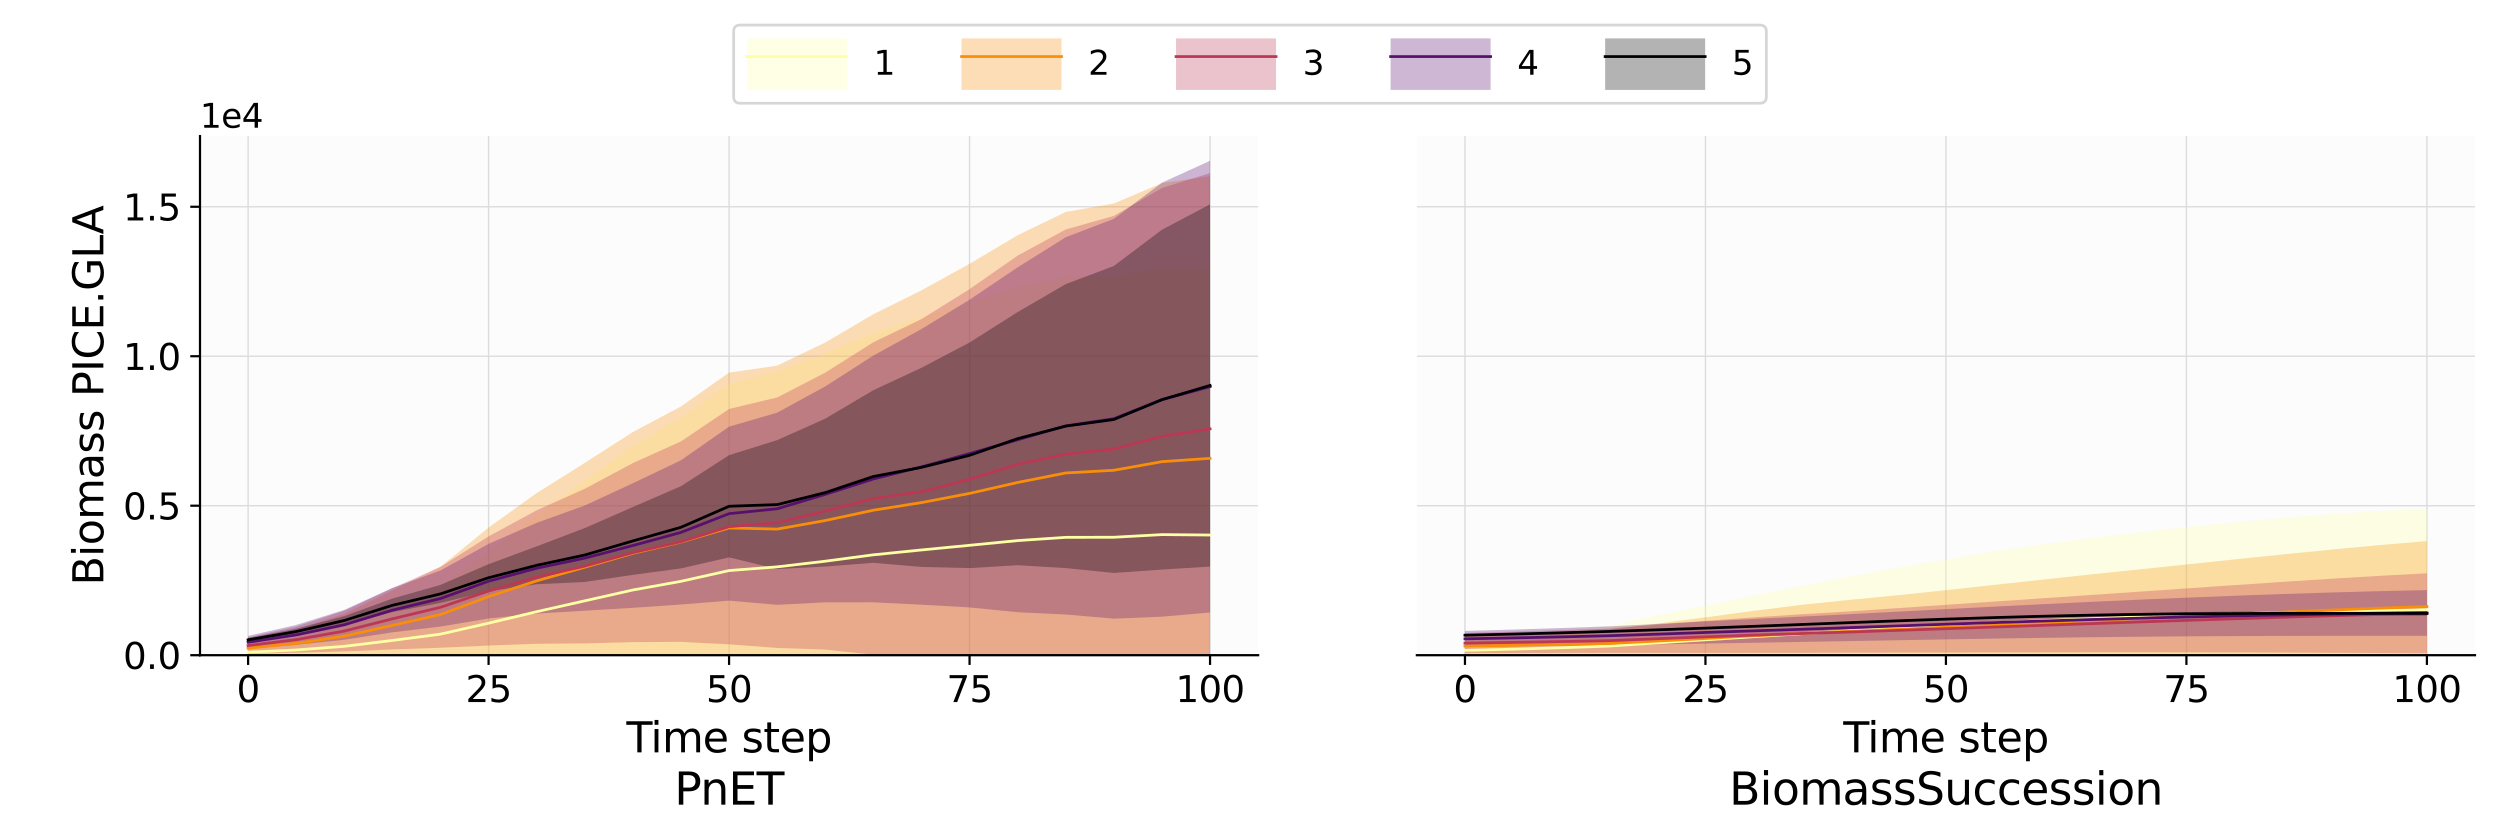 <?xml version="1.0" encoding="utf-8" standalone="no"?>
<!DOCTYPE svg PUBLIC "-//W3C//DTD SVG 1.1//EN"
  "http://www.w3.org/Graphics/SVG/1.1/DTD/svg11.dtd">
<svg xmlns:xlink="http://www.w3.org/1999/xlink" width="900pt" height="302.4pt" viewBox="0 0 900 302.4" xmlns="http://www.w3.org/2000/svg" version="1.1">
 <defs>
  <style type="text/css">*{stroke-linejoin: round; stroke-linecap: butt}</style>
 </defs>
 <g id="figure_1">
  <g id="patch_1">
   <path d="M 0 302.4 
L 900 302.4 
L 900 0 
L 0 0 
z
" style="fill: #ffffff"/>
  </g>
  <g id="axes_1">
   <g id="patch_2">
    <path d="M 72 235.872 
L 452.93 235.872 
L 452.93 48.989 
L 72 48.989 
z
" style="fill: #fcfcfc"/>
   </g>
   <g id="matplotlib.axis_1">
    <g id="xtick_1">
     <g id="line2d_1">
      <path d="M 89.315 235.872 
L 89.315 48.989 
" clip-path="url(#pb49c151b72)" style="fill: none; stroke: #dcdcdc; stroke-width: 0.5; stroke-linecap: square"/>
     </g>
     <g id="line2d_2">
      <defs>
       <path id="m6bdea79417" d="M 0 0 
L 0 3.5 
" style="stroke: #000000; stroke-width: 0.8"/>
      </defs>
      <g>
       <use xlink:href="#m6bdea79417" x="89.315" y="235.872" style="stroke: #000000; stroke-width: 0.8"/>
      </g>
     </g>
     <g id="text_1">
      <!-- 0 -->
      <g transform="translate(85.179 252.75) scale(0.13 -0.13)">
       <defs>
        <path id="DejaVuSans-30" d="M 2034 4250 
Q 1547 4250 1301 3770 
Q 1056 3291 1056 2328 
Q 1056 1369 1301 889 
Q 1547 409 2034 409 
Q 2525 409 2770 889 
Q 3016 1369 3016 2328 
Q 3016 3291 2770 3770 
Q 2525 4250 2034 4250 
z
M 2034 4750 
Q 2819 4750 3233 4129 
Q 3647 3509 3647 2328 
Q 3647 1150 3233 529 
Q 2819 -91 2034 -91 
Q 1250 -91 836 529 
Q 422 1150 422 2328 
Q 422 3509 836 4129 
Q 1250 4750 2034 4750 
z
" transform="scale(0.016)"/>
       </defs>
       <use xlink:href="#DejaVuSans-30"/>
      </g>
     </g>
    </g>
    <g id="xtick_2">
     <g id="line2d_3">
      <path d="M 175.89 235.872 
L 175.89 48.989 
" clip-path="url(#pb49c151b72)" style="fill: none; stroke: #dcdcdc; stroke-width: 0.5; stroke-linecap: square"/>
     </g>
     <g id="line2d_4">
      <g>
       <use xlink:href="#m6bdea79417" x="175.89" y="235.872" style="stroke: #000000; stroke-width: 0.8"/>
      </g>
     </g>
     <g id="text_2">
      <!-- 25 -->
      <g transform="translate(167.619 252.75) scale(0.13 -0.13)">
       <defs>
        <path id="DejaVuSans-32" d="M 1228 531 
L 3431 531 
L 3431 0 
L 469 0 
L 469 531 
Q 828 903 1448 1529 
Q 2069 2156 2228 2338 
Q 2531 2678 2651 2914 
Q 2772 3150 2772 3378 
Q 2772 3750 2511 3984 
Q 2250 4219 1831 4219 
Q 1534 4219 1204 4116 
Q 875 4013 500 3803 
L 500 4441 
Q 881 4594 1212 4672 
Q 1544 4750 1819 4750 
Q 2544 4750 2975 4387 
Q 3406 4025 3406 3419 
Q 3406 3131 3298 2873 
Q 3191 2616 2906 2266 
Q 2828 2175 2409 1742 
Q 1991 1309 1228 531 
z
" transform="scale(0.016)"/>
        <path id="DejaVuSans-35" d="M 691 4666 
L 3169 4666 
L 3169 4134 
L 1269 4134 
L 1269 2991 
Q 1406 3038 1543 3061 
Q 1681 3084 1819 3084 
Q 2600 3084 3056 2656 
Q 3513 2228 3513 1497 
Q 3513 744 3044 326 
Q 2575 -91 1722 -91 
Q 1428 -91 1123 -41 
Q 819 9 494 109 
L 494 744 
Q 775 591 1075 516 
Q 1375 441 1709 441 
Q 2250 441 2565 725 
Q 2881 1009 2881 1497 
Q 2881 1984 2565 2268 
Q 2250 2553 1709 2553 
Q 1456 2553 1204 2497 
Q 953 2441 691 2322 
L 691 4666 
z
" transform="scale(0.016)"/>
       </defs>
       <use xlink:href="#DejaVuSans-32"/>
       <use xlink:href="#DejaVuSans-35" x="63.623"/>
      </g>
     </g>
    </g>
    <g id="xtick_3">
     <g id="line2d_5">
      <path d="M 262.465 235.872 
L 262.465 48.989 
" clip-path="url(#pb49c151b72)" style="fill: none; stroke: #dcdcdc; stroke-width: 0.5; stroke-linecap: square"/>
     </g>
     <g id="line2d_6">
      <g>
       <use xlink:href="#m6bdea79417" x="262.465" y="235.872" style="stroke: #000000; stroke-width: 0.8"/>
      </g>
     </g>
     <g id="text_3">
      <!-- 50 -->
      <g transform="translate(254.194 252.75) scale(0.13 -0.13)">
       <use xlink:href="#DejaVuSans-35"/>
       <use xlink:href="#DejaVuSans-30" x="63.623"/>
      </g>
     </g>
    </g>
    <g id="xtick_4">
     <g id="line2d_7">
      <path d="M 349.04 235.872 
L 349.04 48.989 
" clip-path="url(#pb49c151b72)" style="fill: none; stroke: #dcdcdc; stroke-width: 0.5; stroke-linecap: square"/>
     </g>
     <g id="line2d_8">
      <g>
       <use xlink:href="#m6bdea79417" x="349.04" y="235.872" style="stroke: #000000; stroke-width: 0.8"/>
      </g>
     </g>
     <g id="text_4">
      <!-- 75 -->
      <g transform="translate(340.769 252.75) scale(0.13 -0.13)">
       <defs>
        <path id="DejaVuSans-37" d="M 525 4666 
L 3525 4666 
L 3525 4397 
L 1831 0 
L 1172 0 
L 2766 4134 
L 525 4134 
L 525 4666 
z
" transform="scale(0.016)"/>
       </defs>
       <use xlink:href="#DejaVuSans-37"/>
       <use xlink:href="#DejaVuSans-35" x="63.623"/>
      </g>
     </g>
    </g>
    <g id="xtick_5">
     <g id="line2d_9">
      <path d="M 435.615 235.872 
L 435.615 48.989 
" clip-path="url(#pb49c151b72)" style="fill: none; stroke: #dcdcdc; stroke-width: 0.5; stroke-linecap: square"/>
     </g>
     <g id="line2d_10">
      <g>
       <use xlink:href="#m6bdea79417" x="435.615" y="235.872" style="stroke: #000000; stroke-width: 0.8"/>
      </g>
     </g>
     <g id="text_5">
      <!-- 100 -->
      <g transform="translate(423.208 252.75) scale(0.13 -0.13)">
       <defs>
        <path id="DejaVuSans-31" d="M 794 531 
L 1825 531 
L 1825 4091 
L 703 3866 
L 703 4441 
L 1819 4666 
L 2450 4666 
L 2450 531 
L 3481 531 
L 3481 0 
L 794 0 
L 794 531 
z
" transform="scale(0.016)"/>
       </defs>
       <use xlink:href="#DejaVuSans-31"/>
       <use xlink:href="#DejaVuSans-30" x="63.623"/>
       <use xlink:href="#DejaVuSans-30" x="127.246"/>
      </g>
     </g>
    </g>
    <g id="text_6">
     <!-- Time step -->
     <g transform="translate(225.508 270.851) scale(0.15 -0.15)">
      <defs>
       <path id="DejaVuSans-54" d="M -19 4666 
L 3928 4666 
L 3928 4134 
L 2272 4134 
L 2272 0 
L 1638 0 
L 1638 4134 
L -19 4134 
L -19 4666 
z
" transform="scale(0.016)"/>
       <path id="DejaVuSans-69" d="M 603 3500 
L 1178 3500 
L 1178 0 
L 603 0 
L 603 3500 
z
M 603 4863 
L 1178 4863 
L 1178 4134 
L 603 4134 
L 603 4863 
z
" transform="scale(0.016)"/>
       <path id="DejaVuSans-6d" d="M 3328 2828 
Q 3544 3216 3844 3400 
Q 4144 3584 4550 3584 
Q 5097 3584 5394 3201 
Q 5691 2819 5691 2113 
L 5691 0 
L 5113 0 
L 5113 2094 
Q 5113 2597 4934 2840 
Q 4756 3084 4391 3084 
Q 3944 3084 3684 2787 
Q 3425 2491 3425 1978 
L 3425 0 
L 2847 0 
L 2847 2094 
Q 2847 2600 2669 2842 
Q 2491 3084 2119 3084 
Q 1678 3084 1418 2786 
Q 1159 2488 1159 1978 
L 1159 0 
L 581 0 
L 581 3500 
L 1159 3500 
L 1159 2956 
Q 1356 3278 1631 3431 
Q 1906 3584 2284 3584 
Q 2666 3584 2933 3390 
Q 3200 3197 3328 2828 
z
" transform="scale(0.016)"/>
       <path id="DejaVuSans-65" d="M 3597 1894 
L 3597 1613 
L 953 1613 
Q 991 1019 1311 708 
Q 1631 397 2203 397 
Q 2534 397 2845 478 
Q 3156 559 3463 722 
L 3463 178 
Q 3153 47 2828 -22 
Q 2503 -91 2169 -91 
Q 1331 -91 842 396 
Q 353 884 353 1716 
Q 353 2575 817 3079 
Q 1281 3584 2069 3584 
Q 2775 3584 3186 3129 
Q 3597 2675 3597 1894 
z
M 3022 2063 
Q 3016 2534 2758 2815 
Q 2500 3097 2075 3097 
Q 1594 3097 1305 2825 
Q 1016 2553 972 2059 
L 3022 2063 
z
" transform="scale(0.016)"/>
       <path id="DejaVuSans-20" transform="scale(0.016)"/>
       <path id="DejaVuSans-73" d="M 2834 3397 
L 2834 2853 
Q 2591 2978 2328 3040 
Q 2066 3103 1784 3103 
Q 1356 3103 1142 2972 
Q 928 2841 928 2578 
Q 928 2378 1081 2264 
Q 1234 2150 1697 2047 
L 1894 2003 
Q 2506 1872 2764 1633 
Q 3022 1394 3022 966 
Q 3022 478 2636 193 
Q 2250 -91 1575 -91 
Q 1294 -91 989 -36 
Q 684 19 347 128 
L 347 722 
Q 666 556 975 473 
Q 1284 391 1588 391 
Q 1994 391 2212 530 
Q 2431 669 2431 922 
Q 2431 1156 2273 1281 
Q 2116 1406 1581 1522 
L 1381 1569 
Q 847 1681 609 1914 
Q 372 2147 372 2553 
Q 372 3047 722 3315 
Q 1072 3584 1716 3584 
Q 2034 3584 2315 3537 
Q 2597 3491 2834 3397 
z
" transform="scale(0.016)"/>
       <path id="DejaVuSans-74" d="M 1172 4494 
L 1172 3500 
L 2356 3500 
L 2356 3053 
L 1172 3053 
L 1172 1153 
Q 1172 725 1289 603 
Q 1406 481 1766 481 
L 2356 481 
L 2356 0 
L 1766 0 
Q 1100 0 847 248 
Q 594 497 594 1153 
L 594 3053 
L 172 3053 
L 172 3500 
L 594 3500 
L 594 4494 
L 1172 4494 
z
" transform="scale(0.016)"/>
       <path id="DejaVuSans-70" d="M 1159 525 
L 1159 -1331 
L 581 -1331 
L 581 3500 
L 1159 3500 
L 1159 2969 
Q 1341 3281 1617 3432 
Q 1894 3584 2278 3584 
Q 2916 3584 3314 3078 
Q 3713 2572 3713 1747 
Q 3713 922 3314 415 
Q 2916 -91 2278 -91 
Q 1894 -91 1617 61 
Q 1341 213 1159 525 
z
M 3116 1747 
Q 3116 2381 2855 2742 
Q 2594 3103 2138 3103 
Q 1681 3103 1420 2742 
Q 1159 2381 1159 1747 
Q 1159 1113 1420 752 
Q 1681 391 2138 391 
Q 2594 391 2855 752 
Q 3116 1113 3116 1747 
z
" transform="scale(0.016)"/>
      </defs>
      <use xlink:href="#DejaVuSans-54"/>
      <use xlink:href="#DejaVuSans-69" x="57.959"/>
      <use xlink:href="#DejaVuSans-6d" x="85.742"/>
      <use xlink:href="#DejaVuSans-65" x="183.154"/>
      <use xlink:href="#DejaVuSans-20" x="244.678"/>
      <use xlink:href="#DejaVuSans-73" x="276.465"/>
      <use xlink:href="#DejaVuSans-74" x="328.564"/>
      <use xlink:href="#DejaVuSans-65" x="367.773"/>
      <use xlink:href="#DejaVuSans-70" x="429.297"/>
     </g>
    </g>
   </g>
   <g id="matplotlib.axis_2">
    <g id="ytick_1">
     <g id="line2d_11">
      <path d="M 72 235.872 
L 452.93 235.872 
" clip-path="url(#pb49c151b72)" style="fill: none; stroke: #dcdcdc; stroke-width: 0.5; stroke-linecap: square"/>
     </g>
     <g id="line2d_12">
      <defs>
       <path id="mbba3a3b899" d="M 0 0 
L -3.5 0 
" style="stroke: #000000; stroke-width: 0.8"/>
      </defs>
      <g>
       <use xlink:href="#mbba3a3b899" x="72" y="235.872" style="stroke: #000000; stroke-width: 0.8"/>
      </g>
     </g>
     <g id="text_7">
      <!-- 0.0 -->
      <g transform="translate(44.326 240.811) scale(0.13 -0.13)">
       <defs>
        <path id="DejaVuSans-2e" d="M 684 794 
L 1344 794 
L 1344 0 
L 684 0 
L 684 794 
z
" transform="scale(0.016)"/>
       </defs>
       <use xlink:href="#DejaVuSans-30"/>
       <use xlink:href="#DejaVuSans-2e" x="63.623"/>
       <use xlink:href="#DejaVuSans-30" x="95.41"/>
      </g>
     </g>
    </g>
    <g id="ytick_2">
     <g id="line2d_13">
      <path d="M 72 182.058 
L 452.93 182.058 
" clip-path="url(#pb49c151b72)" style="fill: none; stroke: #dcdcdc; stroke-width: 0.5; stroke-linecap: square"/>
     </g>
     <g id="line2d_14">
      <g>
       <use xlink:href="#mbba3a3b899" x="72" y="182.058" style="stroke: #000000; stroke-width: 0.8"/>
      </g>
     </g>
     <g id="text_8">
      <!-- 0.5 -->
      <g transform="translate(44.326 186.997) scale(0.13 -0.13)">
       <use xlink:href="#DejaVuSans-30"/>
       <use xlink:href="#DejaVuSans-2e" x="63.623"/>
       <use xlink:href="#DejaVuSans-35" x="95.41"/>
      </g>
     </g>
    </g>
    <g id="ytick_3">
     <g id="line2d_15">
      <path d="M 72 128.244 
L 452.93 128.244 
" clip-path="url(#pb49c151b72)" style="fill: none; stroke: #dcdcdc; stroke-width: 0.5; stroke-linecap: square"/>
     </g>
     <g id="line2d_16">
      <g>
       <use xlink:href="#mbba3a3b899" x="72" y="128.244" style="stroke: #000000; stroke-width: 0.8"/>
      </g>
     </g>
     <g id="text_9">
      <!-- 1.0 -->
      <g transform="translate(44.326 133.183) scale(0.13 -0.13)">
       <use xlink:href="#DejaVuSans-31"/>
       <use xlink:href="#DejaVuSans-2e" x="63.623"/>
       <use xlink:href="#DejaVuSans-30" x="95.41"/>
      </g>
     </g>
    </g>
    <g id="ytick_4">
     <g id="line2d_17">
      <path d="M 72 74.43 
L 452.93 74.43 
" clip-path="url(#pb49c151b72)" style="fill: none; stroke: #dcdcdc; stroke-width: 0.5; stroke-linecap: square"/>
     </g>
     <g id="line2d_18">
      <g>
       <use xlink:href="#mbba3a3b899" x="72" y="74.43" style="stroke: #000000; stroke-width: 0.8"/>
      </g>
     </g>
     <g id="text_10">
      <!-- 1.5 -->
      <g transform="translate(44.326 79.369) scale(0.13 -0.13)">
       <use xlink:href="#DejaVuSans-31"/>
       <use xlink:href="#DejaVuSans-2e" x="63.623"/>
       <use xlink:href="#DejaVuSans-35" x="95.41"/>
      </g>
     </g>
    </g>
    <g id="text_11">
     <!-- Biomass PICE.GLA -->
     <g transform="translate(37.206 210.732) rotate(-90) scale(0.15 -0.15)">
      <defs>
       <path id="DejaVuSans-42" d="M 1259 2228 
L 1259 519 
L 2272 519 
Q 2781 519 3026 730 
Q 3272 941 3272 1375 
Q 3272 1813 3026 2020 
Q 2781 2228 2272 2228 
L 1259 2228 
z
M 1259 4147 
L 1259 2741 
L 2194 2741 
Q 2656 2741 2882 2914 
Q 3109 3088 3109 3444 
Q 3109 3797 2882 3972 
Q 2656 4147 2194 4147 
L 1259 4147 
z
M 628 4666 
L 2241 4666 
Q 2963 4666 3353 4366 
Q 3744 4066 3744 3513 
Q 3744 3084 3544 2831 
Q 3344 2578 2956 2516 
Q 3422 2416 3680 2098 
Q 3938 1781 3938 1306 
Q 3938 681 3513 340 
Q 3088 0 2303 0 
L 628 0 
L 628 4666 
z
" transform="scale(0.016)"/>
       <path id="DejaVuSans-6f" d="M 1959 3097 
Q 1497 3097 1228 2736 
Q 959 2375 959 1747 
Q 959 1119 1226 758 
Q 1494 397 1959 397 
Q 2419 397 2687 759 
Q 2956 1122 2956 1747 
Q 2956 2369 2687 2733 
Q 2419 3097 1959 3097 
z
M 1959 3584 
Q 2709 3584 3137 3096 
Q 3566 2609 3566 1747 
Q 3566 888 3137 398 
Q 2709 -91 1959 -91 
Q 1206 -91 779 398 
Q 353 888 353 1747 
Q 353 2609 779 3096 
Q 1206 3584 1959 3584 
z
" transform="scale(0.016)"/>
       <path id="DejaVuSans-61" d="M 2194 1759 
Q 1497 1759 1228 1600 
Q 959 1441 959 1056 
Q 959 750 1161 570 
Q 1363 391 1709 391 
Q 2188 391 2477 730 
Q 2766 1069 2766 1631 
L 2766 1759 
L 2194 1759 
z
M 3341 1997 
L 3341 0 
L 2766 0 
L 2766 531 
Q 2569 213 2275 61 
Q 1981 -91 1556 -91 
Q 1019 -91 701 211 
Q 384 513 384 1019 
Q 384 1609 779 1909 
Q 1175 2209 1959 2209 
L 2766 2209 
L 2766 2266 
Q 2766 2663 2505 2880 
Q 2244 3097 1772 3097 
Q 1472 3097 1187 3025 
Q 903 2953 641 2809 
L 641 3341 
Q 956 3463 1253 3523 
Q 1550 3584 1831 3584 
Q 2591 3584 2966 3190 
Q 3341 2797 3341 1997 
z
" transform="scale(0.016)"/>
       <path id="DejaVuSans-50" d="M 1259 4147 
L 1259 2394 
L 2053 2394 
Q 2494 2394 2734 2622 
Q 2975 2850 2975 3272 
Q 2975 3691 2734 3919 
Q 2494 4147 2053 4147 
L 1259 4147 
z
M 628 4666 
L 2053 4666 
Q 2838 4666 3239 4311 
Q 3641 3956 3641 3272 
Q 3641 2581 3239 2228 
Q 2838 1875 2053 1875 
L 1259 1875 
L 1259 0 
L 628 0 
L 628 4666 
z
" transform="scale(0.016)"/>
       <path id="DejaVuSans-49" d="M 628 4666 
L 1259 4666 
L 1259 0 
L 628 0 
L 628 4666 
z
" transform="scale(0.016)"/>
       <path id="DejaVuSans-43" d="M 4122 4306 
L 4122 3641 
Q 3803 3938 3442 4084 
Q 3081 4231 2675 4231 
Q 1875 4231 1450 3742 
Q 1025 3253 1025 2328 
Q 1025 1406 1450 917 
Q 1875 428 2675 428 
Q 3081 428 3442 575 
Q 3803 722 4122 1019 
L 4122 359 
Q 3791 134 3420 21 
Q 3050 -91 2638 -91 
Q 1578 -91 968 557 
Q 359 1206 359 2328 
Q 359 3453 968 4101 
Q 1578 4750 2638 4750 
Q 3056 4750 3426 4639 
Q 3797 4528 4122 4306 
z
" transform="scale(0.016)"/>
       <path id="DejaVuSans-45" d="M 628 4666 
L 3578 4666 
L 3578 4134 
L 1259 4134 
L 1259 2753 
L 3481 2753 
L 3481 2222 
L 1259 2222 
L 1259 531 
L 3634 531 
L 3634 0 
L 628 0 
L 628 4666 
z
" transform="scale(0.016)"/>
       <path id="DejaVuSans-47" d="M 3809 666 
L 3809 1919 
L 2778 1919 
L 2778 2438 
L 4434 2438 
L 4434 434 
Q 4069 175 3628 42 
Q 3188 -91 2688 -91 
Q 1594 -91 976 548 
Q 359 1188 359 2328 
Q 359 3472 976 4111 
Q 1594 4750 2688 4750 
Q 3144 4750 3555 4637 
Q 3966 4525 4313 4306 
L 4313 3634 
Q 3963 3931 3569 4081 
Q 3175 4231 2741 4231 
Q 1884 4231 1454 3753 
Q 1025 3275 1025 2328 
Q 1025 1384 1454 906 
Q 1884 428 2741 428 
Q 3075 428 3337 486 
Q 3600 544 3809 666 
z
" transform="scale(0.016)"/>
       <path id="DejaVuSans-4c" d="M 628 4666 
L 1259 4666 
L 1259 531 
L 3531 531 
L 3531 0 
L 628 0 
L 628 4666 
z
" transform="scale(0.016)"/>
       <path id="DejaVuSans-41" d="M 2188 4044 
L 1331 1722 
L 3047 1722 
L 2188 4044 
z
M 1831 4666 
L 2547 4666 
L 4325 0 
L 3669 0 
L 3244 1197 
L 1141 1197 
L 716 0 
L 50 0 
L 1831 4666 
z
" transform="scale(0.016)"/>
      </defs>
      <use xlink:href="#DejaVuSans-42"/>
      <use xlink:href="#DejaVuSans-69" x="68.604"/>
      <use xlink:href="#DejaVuSans-6f" x="96.387"/>
      <use xlink:href="#DejaVuSans-6d" x="157.568"/>
      <use xlink:href="#DejaVuSans-61" x="254.98"/>
      <use xlink:href="#DejaVuSans-73" x="316.26"/>
      <use xlink:href="#DejaVuSans-73" x="368.359"/>
      <use xlink:href="#DejaVuSans-20" x="420.459"/>
      <use xlink:href="#DejaVuSans-50" x="452.246"/>
      <use xlink:href="#DejaVuSans-49" x="512.549"/>
      <use xlink:href="#DejaVuSans-43" x="542.041"/>
      <use xlink:href="#DejaVuSans-45" x="611.865"/>
      <use xlink:href="#DejaVuSans-2e" x="675.049"/>
      <use xlink:href="#DejaVuSans-47" x="706.836"/>
      <use xlink:href="#DejaVuSans-4c" x="784.326"/>
      <use xlink:href="#DejaVuSans-41" x="842.289"/>
     </g>
    </g>
    <g id="text_12">
     <!-- 1e4 -->
     <g transform="translate(72 45.989) scale(0.12 -0.12)">
      <defs>
       <path id="DejaVuSans-34" d="M 2419 4116 
L 825 1625 
L 2419 1625 
L 2419 4116 
z
M 2253 4666 
L 3047 4666 
L 3047 1625 
L 3713 1625 
L 3713 1100 
L 3047 1100 
L 3047 0 
L 2419 0 
L 2419 1100 
L 313 1100 
L 313 1709 
L 2253 4666 
z
" transform="scale(0.016)"/>
      </defs>
      <use xlink:href="#DejaVuSans-31"/>
      <use xlink:href="#DejaVuSans-65" x="63.623"/>
      <use xlink:href="#DejaVuSans-34" x="125.146"/>
     </g>
    </g>
   </g>
   <g id="PolyCollection_1">
    <defs>
     <path id="mb07a4d80d1" d="M 89.315 -65.211 
L 89.315 -70.023 
L 106.63 -72.553 
L 123.945 -76.8 
L 141.26 -83.589 
L 158.575 -90.883 
L 175.89 -103.553 
L 193.205 -116.811 
L 210.52 -129.373 
L 227.835 -141.886 
L 245.15 -151.904 
L 262.465 -164.342 
L 279.78 -168.615 
L 297.095 -175.134 
L 314.41 -182.524 
L 331.725 -188.133 
L 349.04 -193.511 
L 366.355 -198.957 
L 383.67 -202.693 
L 400.985 -202.819 
L 418.3 -205.866 
L 435.615 -205.378 
L 435.615 -14.199 
L 435.615 -14.199 
L 418.3 -14.015 
L 400.985 -15.164 
L 383.67 -15.211 
L 366.355 -16.619 
L 349.04 -18.671 
L 331.725 -20.698 
L 314.41 -22.811 
L 297.095 -25.596 
L 279.78 -28.053 
L 262.465 -29.663 
L 245.15 -34.35 
L 227.835 -38.126 
L 210.52 -42.841 
L 193.205 -47.575 
L 175.89 -52.571 
L 158.575 -57.347 
L 141.26 -60.097 
L 123.945 -62.656 
L 106.63 -64.257 
L 89.315 -65.211 
z
"/>
    </defs>
    <g clip-path="url(#pb49c151b72)">
     <use xlink:href="#mb07a4d80d1" x="0" y="302.4" style="fill: #fcffa4; fill-opacity: 0.3"/>
    </g>
   </g>
   <g id="PolyCollection_2">
    <defs>
     <path id="m7e0e9d34fc" d="M 89.315 -66.086 
L 89.315 -72.108 
L 106.63 -75.783 
L 123.945 -81.483 
L 141.26 -89.859 
L 158.575 -98.356 
L 175.89 -112.47 
L 193.205 -124.899 
L 210.52 -135.769 
L 227.835 -146.869 
L 245.15 -156.088 
L 262.465 -168.267 
L 279.78 -170.773 
L 297.095 -179.107 
L 314.41 -189.28 
L 331.725 -197.885 
L 349.04 -207.431 
L 366.355 -217.719 
L 383.67 -226.104 
L 400.985 -229.148 
L 418.3 -236.507 
L 435.615 -238.928 
L 435.615 -35.879 
L 435.615 -35.879 
L 418.3 -35.902 
L 400.985 -37.064 
L 383.67 -38.165 
L 366.355 -39.713 
L 349.04 -42.118 
L 331.725 -45.056 
L 314.41 -48.167 
L 297.095 -50.913 
L 279.78 -53.07 
L 262.465 -56.44 
L 245.15 -58.485 
L 227.835 -59.539 
L 210.52 -60.639 
L 193.205 -61.699 
L 175.89 -62.797 
L 158.575 -63.979 
L 141.26 -64.67 
L 123.945 -65.339 
L 106.63 -65.794 
L 89.315 -66.086 
z
"/>
    </defs>
    <g clip-path="url(#pb49c151b72)">
     <use xlink:href="#m7e0e9d34fc" x="0" y="302.4" style="fill: #f98e09; fill-opacity: 0.3"/>
    </g>
   </g>
   <g id="PolyCollection_3">
    <defs>
     <path id="m741cd68a3d" d="M 89.315 -67.084 
L 89.315 -72.925 
L 106.63 -76.847 
L 123.945 -82.552 
L 141.26 -90.664 
L 158.575 -98.335 
L 175.89 -109.3 
L 193.205 -118.707 
L 210.52 -126.441 
L 227.835 -135.685 
L 245.15 -143.501 
L 262.465 -155.177 
L 279.78 -159.319 
L 297.095 -168.256 
L 314.41 -179.199 
L 331.725 -187.514 
L 349.04 -198.319 
L 366.355 -210.391 
L 383.67 -219.786 
L 400.985 -224.694 
L 418.3 -234.732 
L 435.615 -240.102 
L 435.615 -55.914 
L 435.615 -55.914 
L 418.3 -55.883 
L 400.985 -56.831 
L 383.67 -58.054 
L 366.355 -60.136 
L 349.04 -61.398 
L 331.725 -63.217 
L 314.41 -66.709 
L 297.095 -68.553 
L 279.78 -69.137 
L 262.465 -70.446 
L 245.15 -71.328 
L 227.835 -71.232 
L 210.52 -70.778 
L 193.205 -70.641 
L 175.89 -70.008 
L 158.575 -69.215 
L 141.26 -68.592 
L 123.945 -67.905 
L 106.63 -67.42 
L 89.315 -67.084 
z
"/>
    </defs>
    <g clip-path="url(#pb49c151b72)">
     <use xlink:href="#m741cd68a3d" x="0" y="302.4" style="fill: #bc3754; fill-opacity: 0.3"/>
    </g>
   </g>
   <g id="PolyCollection_4">
    <defs>
     <path id="m128e6a4fd3" d="M 89.315 -68.913 
L 89.315 -73.478 
L 106.63 -77.426 
L 123.945 -82.845 
L 141.26 -90.734 
L 158.575 -97.037 
L 175.89 -106.606 
L 193.205 -114.173 
L 210.52 -120.429 
L 227.835 -128.428 
L 245.15 -136.701 
L 262.465 -148.806 
L 279.78 -153.835 
L 297.095 -163.296 
L 314.41 -174.393 
L 331.725 -183.945 
L 349.04 -194.503 
L 366.355 -206.16 
L 383.67 -217.009 
L 400.985 -223.618 
L 418.3 -236.639 
L 435.615 -244.512 
L 435.615 -81.907 
L 435.615 -81.907 
L 418.3 -80.4 
L 400.985 -79.69 
L 383.67 -81.179 
L 366.355 -82.001 
L 349.04 -83.724 
L 331.725 -84.709 
L 314.41 -85.575 
L 297.095 -85.56 
L 279.78 -84.671 
L 262.465 -86.169 
L 245.15 -84.782 
L 227.835 -83.591 
L 210.52 -82.547 
L 193.205 -81.511 
L 175.89 -79.751 
L 158.575 -76.839 
L 141.26 -74.77 
L 123.945 -72.097 
L 106.63 -70.253 
L 89.315 -68.913 
z
"/>
    </defs>
    <g clip-path="url(#pb49c151b72)">
     <use xlink:href="#m128e6a4fd3" x="0" y="302.4" style="fill: #57106e; fill-opacity: 0.3"/>
    </g>
   </g>
   <g id="PolyCollection_5">
    <defs>
     <path id="m1ccb144f4b" d="M 89.315 -71.404 
L 89.315 -72.726 
L 106.63 -76.1 
L 123.945 -80.605 
L 141.26 -86.92 
L 158.575 -91.839 
L 175.89 -99.292 
L 193.205 -105.711 
L 210.52 -112.3 
L 227.835 -119.88 
L 245.15 -127.385 
L 262.465 -138.544 
L 279.78 -143.956 
L 297.095 -151.687 
L 314.41 -161.932 
L 331.725 -170.005 
L 349.04 -179.098 
L 366.355 -190.059 
L 383.67 -200.12 
L 400.985 -206.651 
L 418.3 -219.697 
L 435.615 -228.829 
L 435.615 -98.435 
L 435.615 -98.435 
L 418.3 -97.36 
L 400.985 -96.141 
L 383.67 -97.886 
L 366.355 -98.931 
L 349.04 -97.889 
L 331.725 -98.302 
L 314.41 -99.795 
L 297.095 -98.444 
L 279.78 -97.537 
L 262.465 -101.757 
L 245.15 -97.774 
L 227.835 -95.456 
L 210.52 -92.902 
L 193.205 -92.074 
L 175.89 -89.545 
L 158.575 -85.355 
L 141.26 -82.061 
L 123.945 -77.442 
L 106.63 -73.98 
L 89.315 -71.404 
z
"/>
    </defs>
    <g clip-path="url(#pb49c151b72)">
     <use xlink:href="#m1ccb144f4b" x="0" y="302.4" style="fill: #000004; fill-opacity: 0.3"/>
    </g>
   </g>
   <g id="line2d_19">
    <path d="M 89.315 234.783 
L 106.63 233.995 
L 123.945 232.672 
L 141.26 230.557 
L 158.575 228.285 
L 175.89 224.338 
L 193.205 220.207 
L 210.52 216.293 
L 227.835 212.394 
L 245.15 209.273 
L 262.465 205.398 
L 279.78 204.066 
L 297.095 202.035 
L 314.41 199.732 
L 331.725 197.985 
L 349.04 196.309 
L 366.355 194.612 
L 383.67 193.448 
L 400.985 193.409 
L 418.3 192.459 
L 435.615 192.611 
" clip-path="url(#pb49c151b72)" style="fill: none; stroke: #fcffa4; stroke-linecap: square"/>
   </g>
   <g id="line2d_20">
    <path d="M 89.315 233.303 
L 106.63 231.611 
L 123.945 228.989 
L 141.26 225.135 
L 158.575 221.232 
L 175.89 214.766 
L 193.205 209.101 
L 210.52 204.196 
L 227.835 199.196 
L 245.15 195.114 
L 262.465 190.047 
L 279.78 190.478 
L 297.095 187.39 
L 314.41 183.676 
L 331.725 180.929 
L 349.04 177.625 
L 366.355 173.684 
L 383.67 170.265 
L 400.985 169.294 
L 418.3 166.196 
L 435.615 164.996 
" clip-path="url(#pb49c151b72)" style="fill: none; stroke: #f98e09; stroke-linecap: square"/>
   </g>
   <g id="line2d_21">
    <path d="M 89.315 232.395 
L 106.63 230.266 
L 123.945 227.171 
L 141.26 222.772 
L 158.575 218.625 
L 175.89 212.746 
L 193.205 207.726 
L 210.52 203.79 
L 227.835 198.942 
L 245.15 194.985 
L 262.465 189.589 
L 279.78 188.172 
L 297.095 183.995 
L 314.41 179.446 
L 331.725 177.034 
L 349.04 172.542 
L 366.355 167.137 
L 383.67 163.48 
L 400.985 161.637 
L 418.3 157.093 
L 435.615 154.392 
" clip-path="url(#pb49c151b72)" style="fill: none; stroke: #bc3754; stroke-linecap: square"/>
   </g>
   <g id="line2d_22">
    <path d="M 89.315 231.205 
L 106.63 228.56 
L 123.945 224.929 
L 141.26 219.648 
L 158.575 215.462 
L 175.89 209.221 
L 193.205 204.558 
L 210.52 200.912 
L 227.835 196.39 
L 245.15 191.658 
L 262.465 184.912 
L 279.78 183.147 
L 297.095 177.972 
L 314.41 172.416 
L 331.725 168.073 
L 349.04 163.287 
L 366.355 158.32 
L 383.67 153.306 
L 400.985 150.746 
L 418.3 143.88 
L 435.615 139.191 
" clip-path="url(#pb49c151b72)" style="fill: none; stroke: #57106e; stroke-linecap: square"/>
   </g>
   <g id="line2d_23">
    <path d="M 89.315 230.335 
L 106.63 227.36 
L 123.945 223.377 
L 141.26 217.91 
L 158.575 213.803 
L 175.89 207.981 
L 193.205 203.508 
L 210.52 199.799 
L 227.835 194.732 
L 245.15 189.82 
L 262.465 182.25 
L 279.78 181.654 
L 297.095 177.334 
L 314.41 171.536 
L 331.725 168.247 
L 349.04 163.906 
L 366.355 157.905 
L 383.67 153.397 
L 400.985 151.004 
L 418.3 143.872 
L 435.615 138.768 
" clip-path="url(#pb49c151b72)" style="fill: none; stroke: #000004; stroke-linecap: square"/>
   </g>
   <g id="patch_3">
    <path d="M 72 235.872 
L 72 48.989 
" style="fill: none; stroke: #000000; stroke-width: 0.8; stroke-linejoin: miter; stroke-linecap: square"/>
   </g>
   <g id="patch_4">
    <path d="M 72 235.872 
L 452.93 235.872 
" style="fill: none; stroke: #000000; stroke-width: 0.8; stroke-linejoin: miter; stroke-linecap: square"/>
   </g>
   <g id="text_13">
    <!-- PnET -->
    <g transform="translate(242.77 289.675) scale(0.16 -0.16)">
     <defs>
      <path id="DejaVuSans-6e" d="M 3513 2113 
L 3513 0 
L 2938 0 
L 2938 2094 
Q 2938 2591 2744 2837 
Q 2550 3084 2163 3084 
Q 1697 3084 1428 2787 
Q 1159 2491 1159 1978 
L 1159 0 
L 581 0 
L 581 3500 
L 1159 3500 
L 1159 2956 
Q 1366 3272 1645 3428 
Q 1925 3584 2291 3584 
Q 2894 3584 3203 3211 
Q 3513 2838 3513 2113 
z
" transform="scale(0.016)"/>
     </defs>
     <use xlink:href="#DejaVuSans-50"/>
     <use xlink:href="#DejaVuSans-6e" x="58.553"/>
     <use xlink:href="#DejaVuSans-45" x="121.932"/>
     <use xlink:href="#DejaVuSans-54" x="185.115"/>
    </g>
   </g>
   <g id="legend_1">
    <g id="patch_5">
     <path d="M 266.512 37.164 
L 633.487 37.164 
Q 635.888 37.164 635.888 34.764 
L 635.888 11.424 
Q 635.888 9.024 633.487 9.024 
L 266.512 9.024 
Q 264.113 9.024 264.113 11.424 
L 264.113 34.764 
Q 264.113 37.164 266.512 37.164 
z
" style="fill: #ffffff; opacity: 0.8; stroke: #cccccc; stroke-linejoin: miter"/>
    </g>
    <g id="patch_6">
     <path d="M 268.913 32.364 
L 304.913 32.364 
L 304.913 13.824 
L 268.913 13.824 
z
" style="fill: #fcffa4; fill-opacity: 0.3"/>
    </g>
    <g id="line2d_24">
     <path d="M 268.913 20.364 
L 286.913 20.364 
L 304.913 20.364 
" style="fill: none; stroke: #fcffa4; stroke-linecap: square"/>
    </g>
    <g id="text_14">
     <!-- 1 -->
     <g transform="translate(314.512 26.904) scale(0.12 -0.12)">
      <use xlink:href="#DejaVuSans-31"/>
     </g>
    </g>
    <g id="patch_7">
     <path d="M 346.147 32.364 
L 382.147 32.364 
L 382.147 13.824 
L 346.147 13.824 
z
" style="fill: #f98e09; fill-opacity: 0.3"/>
    </g>
    <g id="line2d_25">
     <path d="M 346.147 20.364 
L 364.147 20.364 
L 382.147 20.364 
" style="fill: none; stroke: #f98e09; stroke-linecap: square"/>
    </g>
    <g id="text_15">
     <!-- 2 -->
     <g transform="translate(391.748 26.904) scale(0.12 -0.12)">
      <use xlink:href="#DejaVuSans-32"/>
     </g>
    </g>
    <g id="patch_8">
     <path d="M 423.382 32.364 
L 459.382 32.364 
L 459.382 13.824 
L 423.382 13.824 
z
" style="fill: #bc3754; fill-opacity: 0.3"/>
    </g>
    <g id="line2d_26">
     <path d="M 423.382 20.364 
L 441.382 20.364 
L 459.382 20.364 
" style="fill: none; stroke: #bc3754; stroke-linecap: square"/>
    </g>
    <g id="text_16">
     <!-- 3 -->
     <g transform="translate(468.983 26.904) scale(0.12 -0.12)">
      <defs>
       <path id="DejaVuSans-33" d="M 2597 2516 
Q 3050 2419 3304 2112 
Q 3559 1806 3559 1356 
Q 3559 666 3084 287 
Q 2609 -91 1734 -91 
Q 1441 -91 1130 -33 
Q 819 25 488 141 
L 488 750 
Q 750 597 1062 519 
Q 1375 441 1716 441 
Q 2309 441 2620 675 
Q 2931 909 2931 1356 
Q 2931 1769 2642 2001 
Q 2353 2234 1838 2234 
L 1294 2234 
L 1294 2753 
L 1863 2753 
Q 2328 2753 2575 2939 
Q 2822 3125 2822 3475 
Q 2822 3834 2567 4026 
Q 2313 4219 1838 4219 
Q 1578 4219 1281 4162 
Q 984 4106 628 3988 
L 628 4550 
Q 988 4650 1302 4700 
Q 1616 4750 1894 4750 
Q 2613 4750 3031 4423 
Q 3450 4097 3450 3541 
Q 3450 3153 3228 2886 
Q 3006 2619 2597 2516 
z
" transform="scale(0.016)"/>
      </defs>
      <use xlink:href="#DejaVuSans-33"/>
     </g>
    </g>
    <g id="patch_9">
     <path d="M 500.618 32.364 
L 536.617 32.364 
L 536.617 13.824 
L 500.618 13.824 
z
" style="fill: #57106e; fill-opacity: 0.3"/>
    </g>
    <g id="line2d_27">
     <path d="M 500.618 20.364 
L 518.617 20.364 
L 536.617 20.364 
" style="fill: none; stroke: #57106e; stroke-linecap: square"/>
    </g>
    <g id="text_17">
     <!-- 4 -->
     <g transform="translate(546.217 26.904) scale(0.12 -0.12)">
      <use xlink:href="#DejaVuSans-34"/>
     </g>
    </g>
    <g id="patch_10">
     <path d="M 577.852 32.364 
L 613.852 32.364 
L 613.852 13.824 
L 577.852 13.824 
z
" style="fill: #000004; fill-opacity: 0.3"/>
    </g>
    <g id="line2d_28">
     <path d="M 577.852 20.364 
L 595.852 20.364 
L 613.852 20.364 
" style="fill: none; stroke: #000004; stroke-linecap: square"/>
    </g>
    <g id="text_18">
     <!-- 5 -->
     <g transform="translate(623.452 26.904) scale(0.12 -0.12)">
      <use xlink:href="#DejaVuSans-35"/>
     </g>
    </g>
   </g>
  </g>
  <g id="axes_2">
   <g id="patch_11">
    <path d="M 510.07 235.872 
L 891 235.872 
L 891 48.989 
L 510.07 48.989 
z
" style="fill: #fcfcfc"/>
   </g>
   <g id="matplotlib.axis_3">
    <g id="xtick_6">
     <g id="line2d_29">
      <path d="M 527.385 235.872 
L 527.385 48.989 
" clip-path="url(#p64ddf2da13)" style="fill: none; stroke: #dcdcdc; stroke-width: 0.5; stroke-linecap: square"/>
     </g>
     <g id="line2d_30">
      <g>
       <use xlink:href="#m6bdea79417" x="527.385" y="235.872" style="stroke: #000000; stroke-width: 0.8"/>
      </g>
     </g>
     <g id="text_19">
      <!-- 0 -->
      <g transform="translate(523.249 252.75) scale(0.13 -0.13)">
       <use xlink:href="#DejaVuSans-30"/>
      </g>
     </g>
    </g>
    <g id="xtick_7">
     <g id="line2d_31">
      <path d="M 613.96 235.872 
L 613.96 48.989 
" clip-path="url(#p64ddf2da13)" style="fill: none; stroke: #dcdcdc; stroke-width: 0.5; stroke-linecap: square"/>
     </g>
     <g id="line2d_32">
      <g>
       <use xlink:href="#m6bdea79417" x="613.96" y="235.872" style="stroke: #000000; stroke-width: 0.8"/>
      </g>
     </g>
     <g id="text_20">
      <!-- 25 -->
      <g transform="translate(605.689 252.75) scale(0.13 -0.13)">
       <use xlink:href="#DejaVuSans-32"/>
       <use xlink:href="#DejaVuSans-35" x="63.623"/>
      </g>
     </g>
    </g>
    <g id="xtick_8">
     <g id="line2d_33">
      <path d="M 700.535 235.872 
L 700.535 48.989 
" clip-path="url(#p64ddf2da13)" style="fill: none; stroke: #dcdcdc; stroke-width: 0.5; stroke-linecap: square"/>
     </g>
     <g id="line2d_34">
      <g>
       <use xlink:href="#m6bdea79417" x="700.535" y="235.872" style="stroke: #000000; stroke-width: 0.8"/>
      </g>
     </g>
     <g id="text_21">
      <!-- 50 -->
      <g transform="translate(692.264 252.75) scale(0.13 -0.13)">
       <use xlink:href="#DejaVuSans-35"/>
       <use xlink:href="#DejaVuSans-30" x="63.623"/>
      </g>
     </g>
    </g>
    <g id="xtick_9">
     <g id="line2d_35">
      <path d="M 787.11 235.872 
L 787.11 48.989 
" clip-path="url(#p64ddf2da13)" style="fill: none; stroke: #dcdcdc; stroke-width: 0.5; stroke-linecap: square"/>
     </g>
     <g id="line2d_36">
      <g>
       <use xlink:href="#m6bdea79417" x="787.11" y="235.872" style="stroke: #000000; stroke-width: 0.8"/>
      </g>
     </g>
     <g id="text_22">
      <!-- 75 -->
      <g transform="translate(778.839 252.75) scale(0.13 -0.13)">
       <use xlink:href="#DejaVuSans-37"/>
       <use xlink:href="#DejaVuSans-35" x="63.623"/>
      </g>
     </g>
    </g>
    <g id="xtick_10">
     <g id="line2d_37">
      <path d="M 873.685 235.872 
L 873.685 48.989 
" clip-path="url(#p64ddf2da13)" style="fill: none; stroke: #dcdcdc; stroke-width: 0.5; stroke-linecap: square"/>
     </g>
     <g id="line2d_38">
      <g>
       <use xlink:href="#m6bdea79417" x="873.685" y="235.872" style="stroke: #000000; stroke-width: 0.8"/>
      </g>
     </g>
     <g id="text_23">
      <!-- 100 -->
      <g transform="translate(861.278 252.75) scale(0.13 -0.13)">
       <use xlink:href="#DejaVuSans-31"/>
       <use xlink:href="#DejaVuSans-30" x="63.623"/>
       <use xlink:href="#DejaVuSans-30" x="127.246"/>
      </g>
     </g>
    </g>
    <g id="text_24">
     <!-- Time step -->
     <g transform="translate(663.577 270.851) scale(0.15 -0.15)">
      <use xlink:href="#DejaVuSans-54"/>
      <use xlink:href="#DejaVuSans-69" x="57.959"/>
      <use xlink:href="#DejaVuSans-6d" x="85.742"/>
      <use xlink:href="#DejaVuSans-65" x="183.154"/>
      <use xlink:href="#DejaVuSans-20" x="244.678"/>
      <use xlink:href="#DejaVuSans-73" x="276.465"/>
      <use xlink:href="#DejaVuSans-74" x="328.564"/>
      <use xlink:href="#DejaVuSans-65" x="367.773"/>
      <use xlink:href="#DejaVuSans-70" x="429.297"/>
     </g>
    </g>
   </g>
   <g id="matplotlib.axis_4">
    <g id="ytick_5">
     <g id="line2d_39">
      <path d="M 510.07 235.872 
L 891 235.872 
" clip-path="url(#p64ddf2da13)" style="fill: none; stroke: #dcdcdc; stroke-width: 0.5; stroke-linecap: square"/>
     </g>
    </g>
    <g id="ytick_6">
     <g id="line2d_40">
      <path d="M 510.07 182.058 
L 891 182.058 
" clip-path="url(#p64ddf2da13)" style="fill: none; stroke: #dcdcdc; stroke-width: 0.5; stroke-linecap: square"/>
     </g>
    </g>
    <g id="ytick_7">
     <g id="line2d_41">
      <path d="M 510.07 128.244 
L 891 128.244 
" clip-path="url(#p64ddf2da13)" style="fill: none; stroke: #dcdcdc; stroke-width: 0.5; stroke-linecap: square"/>
     </g>
    </g>
    <g id="ytick_8">
     <g id="line2d_42">
      <path d="M 510.07 74.43 
L 891 74.43 
" clip-path="url(#p64ddf2da13)" style="fill: none; stroke: #dcdcdc; stroke-width: 0.5; stroke-linecap: square"/>
     </g>
    </g>
   </g>
   <g id="PolyCollection_6">
    <defs>
     <path id="mf3915dad3e" d="M 527.385 -64.419 
L 527.385 -72.125 
L 544.7 -73.505 
L 562.015 -75.149 
L 579.33 -77.099 
L 596.645 -80.852 
L 613.96 -84.359 
L 631.275 -87.964 
L 648.59 -91.427 
L 665.905 -94.847 
L 683.22 -98.06 
L 700.535 -100.985 
L 717.85 -103.92 
L 735.165 -106.43 
L 752.48 -108.665 
L 769.795 -110.741 
L 787.11 -112.654 
L 804.425 -114.396 
L 821.74 -115.955 
L 839.055 -117.308 
L 856.37 -118.41 
L 873.685 -119.228 
L 873.685 -46.66 
L 873.685 -46.66 
L 856.37 -46.967 
L 839.055 -47.382 
L 821.74 -47.892 
L 804.425 -48.479 
L 787.11 -49.136 
L 769.795 -49.856 
L 752.48 -50.637 
L 735.165 -51.477 
L 717.85 -52.418 
L 700.535 -53.523 
L 683.22 -54.625 
L 665.905 -55.825 
L 648.59 -57.101 
L 631.275 -58.408 
L 613.96 -59.772 
L 596.645 -61.096 
L 579.33 -62.544 
L 562.015 -63.279 
L 544.7 -63.899 
L 527.385 -64.419 
z
"/>
    </defs>
    <g clip-path="url(#p64ddf2da13)">
     <use xlink:href="#mf3915dad3e" x="0" y="302.4" style="fill: #fcffa4; fill-opacity: 0.3"/>
    </g>
   </g>
   <g id="PolyCollection_7">
    <defs>
     <path id="mc634c0f7c5" d="M 527.385 -65.957 
L 527.385 -73.691 
L 544.7 -74.327 
L 562.015 -75.03 
L 579.33 -75.818 
L 596.645 -77.91 
L 613.96 -80.142 
L 631.275 -82.485 
L 648.59 -84.659 
L 665.905 -86.451 
L 683.22 -88.11 
L 700.535 -89.929 
L 717.85 -91.82 
L 735.165 -93.713 
L 752.48 -95.577 
L 769.795 -97.37 
L 787.11 -99.181 
L 804.425 -101.007 
L 821.74 -102.793 
L 839.055 -104.52 
L 856.37 -106.138 
L 873.685 -107.602 
L 873.685 -60.521 
L 873.685 -60.521 
L 856.37 -60.749 
L 839.055 -61.006 
L 821.74 -61.278 
L 804.425 -61.558 
L 787.11 -61.838 
L 769.795 -62.113 
L 752.48 -62.38 
L 735.165 -62.667 
L 717.85 -62.96 
L 700.535 -63.268 
L 683.22 -63.572 
L 665.905 -63.822 
L 648.59 -64.124 
L 631.275 -64.549 
L 613.96 -64.94 
L 596.645 -65.333 
L 579.33 -65.724 
L 562.015 -65.816 
L 544.7 -65.893 
L 527.385 -65.957 
z
"/>
    </defs>
    <g clip-path="url(#p64ddf2da13)">
     <use xlink:href="#mc634c0f7c5" x="0" y="302.4" style="fill: #f98e09; fill-opacity: 0.3"/>
    </g>
   </g>
   <g id="PolyCollection_8">
    <defs>
     <path id="m7f6dfe1005" d="M 527.385 -67.252 
L 527.385 -74.521 
L 544.7 -75.006 
L 562.015 -75.538 
L 579.33 -76.135 
L 596.645 -77.544 
L 613.96 -78.891 
L 631.275 -80.151 
L 648.59 -81.278 
L 665.905 -82.302 
L 683.22 -83.479 
L 700.535 -84.665 
L 717.85 -85.836 
L 735.165 -87.009 
L 752.48 -88.195 
L 769.795 -89.379 
L 787.11 -90.572 
L 804.425 -91.757 
L 821.74 -92.921 
L 839.055 -94.039 
L 856.37 -95.081 
L 873.685 -96.023 
L 873.685 -67.225 
L 873.685 -67.225 
L 856.37 -67.313 
L 839.055 -67.396 
L 821.74 -67.468 
L 804.425 -67.526 
L 787.11 -67.564 
L 769.795 -67.58 
L 752.48 -67.573 
L 735.165 -67.551 
L 717.85 -67.519 
L 700.535 -67.481 
L 683.22 -67.455 
L 665.905 -67.441 
L 648.59 -67.392 
L 631.275 -67.38 
L 613.96 -67.374 
L 596.645 -67.384 
L 579.33 -67.393 
L 562.015 -67.341 
L 544.7 -67.294 
L 527.385 -67.252 
z
"/>
    </defs>
    <g clip-path="url(#p64ddf2da13)">
     <use xlink:href="#m7f6dfe1005" x="0" y="302.4" style="fill: #bc3754; fill-opacity: 0.3"/>
    </g>
   </g>
   <g id="PolyCollection_9">
    <defs>
     <path id="m4c2ffa4eec" d="M 527.385 -69.587 
L 527.385 -75.261 
L 544.7 -75.75 
L 562.015 -76.296 
L 579.33 -76.914 
L 596.645 -77.771 
L 613.96 -78.718 
L 631.275 -79.572 
L 648.59 -80.422 
L 665.905 -81.299 
L 683.22 -82.204 
L 700.535 -83.115 
L 717.85 -84.014 
L 735.165 -84.884 
L 752.48 -85.721 
L 769.795 -86.506 
L 787.11 -87.24 
L 804.425 -87.921 
L 821.74 -88.543 
L 839.055 -89.097 
L 856.37 -89.575 
L 873.685 -89.964 
L 873.685 -73.501 
L 873.685 -73.501 
L 856.37 -73.513 
L 839.055 -73.507 
L 821.74 -73.476 
L 804.425 -73.416 
L 787.11 -73.32 
L 769.795 -73.18 
L 752.48 -72.996 
L 735.165 -72.768 
L 717.85 -72.506 
L 700.535 -72.218 
L 683.22 -71.914 
L 665.905 -71.605 
L 648.59 -71.301 
L 631.275 -71.004 
L 613.96 -70.71 
L 596.645 -70.424 
L 579.33 -70.166 
L 562.015 -69.949 
L 544.7 -69.758 
L 527.385 -69.587 
z
"/>
    </defs>
    <g clip-path="url(#p64ddf2da13)">
     <use xlink:href="#m4c2ffa4eec" x="0" y="302.4" style="fill: #57106e; fill-opacity: 0.3"/>
    </g>
   </g>
   <g id="PolyCollection_10">
    <defs>
     <path id="m791ab6ddf8" d="M 527.385 -73.713 
L 527.385 -73.732 
L 544.7 -74.137 
L 562.015 -74.596 
L 579.33 -75.111 
L 596.645 -75.681 
L 613.96 -76.299 
L 631.275 -76.947 
L 648.59 -77.621 
L 665.905 -78.306 
L 683.22 -78.986 
L 700.535 -79.648 
L 717.85 -80.273 
L 735.165 -80.84 
L 752.48 -81.333 
L 769.795 -81.74 
L 787.11 -82.043 
L 804.425 -82.246 
L 821.74 -82.363 
L 839.055 -82.422 
L 856.37 -82.436 
L 873.685 -82.415 
L 873.685 -80.722 
L 873.685 -80.722 
L 856.37 -80.779 
L 839.055 -80.799 
L 821.74 -80.805 
L 804.425 -80.805 
L 787.11 -80.78 
L 769.795 -80.694 
L 752.48 -80.526 
L 735.165 -80.252 
L 717.85 -79.866 
L 700.535 -79.38 
L 683.22 -78.814 
L 665.905 -78.192 
L 648.59 -77.542 
L 631.275 -76.888 
L 613.96 -76.242 
L 596.645 -75.636 
L 579.33 -75.067 
L 562.015 -74.56 
L 544.7 -74.11 
L 527.385 -73.713 
z
"/>
    </defs>
    <g clip-path="url(#p64ddf2da13)">
     <use xlink:href="#m791ab6ddf8" x="0" y="302.4" style="fill: #000004; fill-opacity: 0.3"/>
    </g>
   </g>
   <g id="line2d_43">
    <path d="M 527.385 234.128 
L 544.7 233.698 
L 562.015 233.186 
L 579.33 232.579 
L 596.645 231.426 
L 613.96 230.334 
L 631.275 229.214 
L 648.59 228.136 
L 665.905 227.064 
L 683.22 226.058 
L 700.535 225.146 
L 717.85 224.231 
L 735.165 223.447 
L 752.48 222.749 
L 769.795 222.102 
L 787.11 221.505 
L 804.425 220.962 
L 821.74 220.477 
L 839.055 220.055 
L 856.37 219.711 
L 873.685 219.456 
" clip-path="url(#p64ddf2da13)" style="fill: none; stroke: #fcffa4; stroke-linecap: square"/>
   </g>
   <g id="line2d_44">
    <path d="M 527.385 232.576 
L 544.7 232.29 
L 562.015 231.977 
L 579.33 231.629 
L 596.645 230.778 
L 613.96 229.859 
L 631.275 228.883 
L 648.59 228.009 
L 665.905 227.264 
L 683.22 226.559 
L 700.535 225.802 
L 717.85 225.01 
L 735.165 224.21 
L 752.48 223.421 
L 769.795 222.659 
L 787.11 221.89 
L 804.425 221.118 
L 821.74 220.364 
L 839.055 219.637 
L 856.37 218.956 
L 873.685 218.338 
" clip-path="url(#p64ddf2da13)" style="fill: none; stroke: #f98e09; stroke-linecap: square"/>
   </g>
   <g id="line2d_45">
    <path d="M 527.385 231.513 
L 544.7 231.25 
L 562.015 230.96 
L 579.33 230.636 
L 596.645 229.936 
L 613.96 229.267 
L 631.275 228.635 
L 648.59 228.065 
L 665.905 227.529 
L 683.22 226.933 
L 700.535 226.327 
L 717.85 225.723 
L 735.165 225.12 
L 752.48 224.516 
L 769.795 223.921 
L 787.11 223.332 
L 804.425 222.758 
L 821.74 222.205 
L 839.055 221.683 
L 856.37 221.203 
L 873.685 220.776 
" clip-path="url(#p64ddf2da13)" style="fill: none; stroke: #bc3754; stroke-linecap: square"/>
   </g>
   <g id="line2d_46">
    <path d="M 527.385 229.976 
L 544.7 229.646 
L 562.015 229.277 
L 579.33 228.86 
L 596.645 228.302 
L 613.96 227.686 
L 631.275 227.112 
L 648.59 226.538 
L 665.905 225.948 
L 683.22 225.341 
L 700.535 224.733 
L 717.85 224.14 
L 735.165 223.574 
L 752.48 223.041 
L 769.795 222.557 
L 787.11 222.12 
L 804.425 221.731 
L 821.74 221.391 
L 839.055 221.098 
L 856.37 220.856 
L 873.685 220.668 
" clip-path="url(#p64ddf2da13)" style="fill: none; stroke: #57106e; stroke-linecap: square"/>
   </g>
   <g id="line2d_47">
    <path d="M 527.385 228.677 
L 544.7 228.277 
L 562.015 227.822 
L 579.33 227.311 
L 596.645 226.741 
L 613.96 226.129 
L 631.275 225.482 
L 648.59 224.819 
L 665.905 224.151 
L 683.22 223.5 
L 700.535 222.886 
L 717.85 222.331 
L 735.165 221.854 
L 752.48 221.471 
L 769.795 221.183 
L 787.11 220.989 
L 804.425 220.874 
L 821.74 220.816 
L 839.055 220.789 
L 856.37 220.792 
L 873.685 220.831 
" clip-path="url(#p64ddf2da13)" style="fill: none; stroke: #000004; stroke-linecap: square"/>
   </g>
   <g id="patch_12">
    <path d="M 510.07 235.872 
L 891 235.872 
" style="fill: none; stroke: #000000; stroke-width: 0.8; stroke-linejoin: miter; stroke-linecap: square"/>
   </g>
   <g id="text_25">
    <!-- BiomassSuccession -->
    <g transform="translate(622.507 289.675) scale(0.16 -0.16)">
     <defs>
      <path id="DejaVuSans-53" d="M 3425 4513 
L 3425 3897 
Q 3066 4069 2747 4153 
Q 2428 4238 2131 4238 
Q 1616 4238 1336 4038 
Q 1056 3838 1056 3469 
Q 1056 3159 1242 3001 
Q 1428 2844 1947 2747 
L 2328 2669 
Q 3034 2534 3370 2195 
Q 3706 1856 3706 1288 
Q 3706 609 3251 259 
Q 2797 -91 1919 -91 
Q 1588 -91 1214 -16 
Q 841 59 441 206 
L 441 856 
Q 825 641 1194 531 
Q 1563 422 1919 422 
Q 2459 422 2753 634 
Q 3047 847 3047 1241 
Q 3047 1584 2836 1778 
Q 2625 1972 2144 2069 
L 1759 2144 
Q 1053 2284 737 2584 
Q 422 2884 422 3419 
Q 422 4038 858 4394 
Q 1294 4750 2059 4750 
Q 2388 4750 2728 4690 
Q 3069 4631 3425 4513 
z
" transform="scale(0.016)"/>
      <path id="DejaVuSans-75" d="M 544 1381 
L 544 3500 
L 1119 3500 
L 1119 1403 
Q 1119 906 1312 657 
Q 1506 409 1894 409 
Q 2359 409 2629 706 
Q 2900 1003 2900 1516 
L 2900 3500 
L 3475 3500 
L 3475 0 
L 2900 0 
L 2900 538 
Q 2691 219 2414 64 
Q 2138 -91 1772 -91 
Q 1169 -91 856 284 
Q 544 659 544 1381 
z
M 1991 3584 
L 1991 3584 
z
" transform="scale(0.016)"/>
      <path id="DejaVuSans-63" d="M 3122 3366 
L 3122 2828 
Q 2878 2963 2633 3030 
Q 2388 3097 2138 3097 
Q 1578 3097 1268 2742 
Q 959 2388 959 1747 
Q 959 1106 1268 751 
Q 1578 397 2138 397 
Q 2388 397 2633 464 
Q 2878 531 3122 666 
L 3122 134 
Q 2881 22 2623 -34 
Q 2366 -91 2075 -91 
Q 1284 -91 818 406 
Q 353 903 353 1747 
Q 353 2603 823 3093 
Q 1294 3584 2113 3584 
Q 2378 3584 2631 3529 
Q 2884 3475 3122 3366 
z
" transform="scale(0.016)"/>
     </defs>
     <use xlink:href="#DejaVuSans-42"/>
     <use xlink:href="#DejaVuSans-69" x="68.604"/>
     <use xlink:href="#DejaVuSans-6f" x="96.387"/>
     <use xlink:href="#DejaVuSans-6d" x="157.568"/>
     <use xlink:href="#DejaVuSans-61" x="254.98"/>
     <use xlink:href="#DejaVuSans-73" x="316.26"/>
     <use xlink:href="#DejaVuSans-73" x="368.359"/>
     <use xlink:href="#DejaVuSans-53" x="420.459"/>
     <use xlink:href="#DejaVuSans-75" x="483.936"/>
     <use xlink:href="#DejaVuSans-63" x="547.314"/>
     <use xlink:href="#DejaVuSans-63" x="602.295"/>
     <use xlink:href="#DejaVuSans-65" x="657.275"/>
     <use xlink:href="#DejaVuSans-73" x="718.799"/>
     <use xlink:href="#DejaVuSans-73" x="770.898"/>
     <use xlink:href="#DejaVuSans-69" x="822.998"/>
     <use xlink:href="#DejaVuSans-6f" x="850.781"/>
     <use xlink:href="#DejaVuSans-6e" x="911.963"/>
    </g>
   </g>
  </g>
 </g>
 <defs>
  <clipPath id="pb49c151b72">
   <rect x="72" y="48.989" width="380.93" height="186.883"/>
  </clipPath>
  <clipPath id="p64ddf2da13">
   <rect x="510.07" y="48.989" width="380.93" height="186.883"/>
  </clipPath>
 </defs>
</svg>
